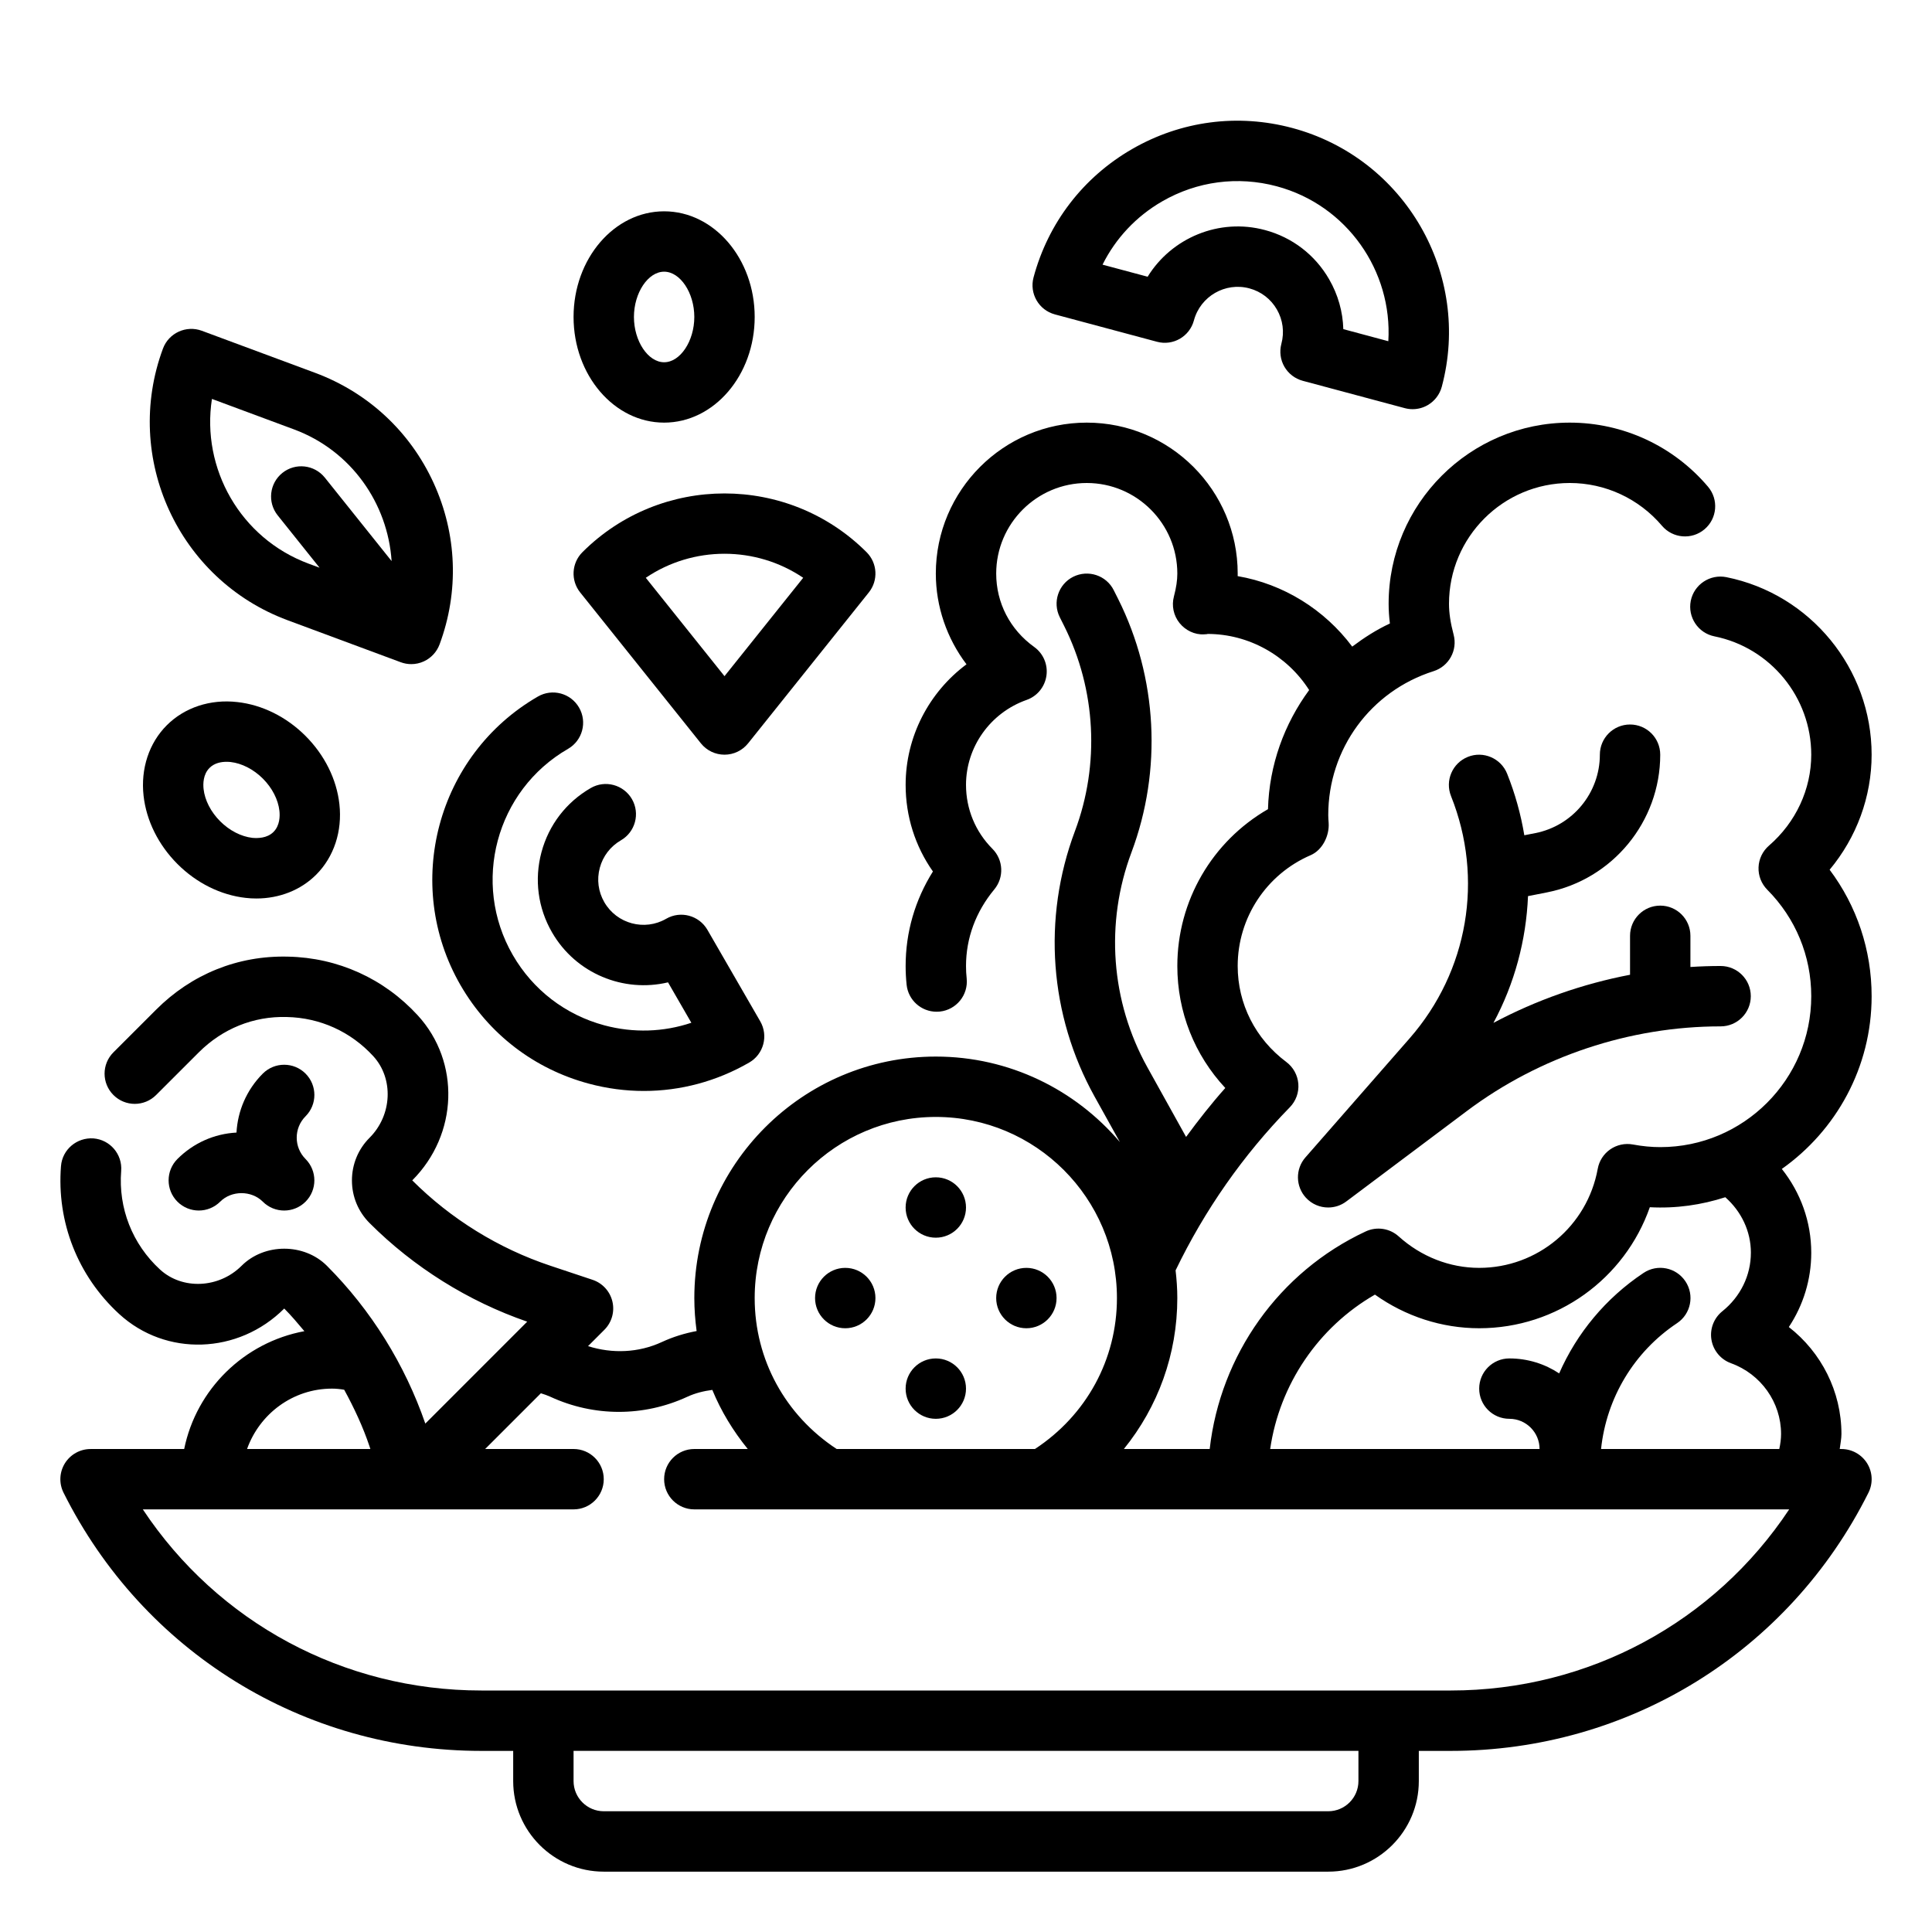 <?xml version="1.0" encoding="UTF-8"?>
<svg width="1200pt" height="1200pt" version="1.1" viewBox="0 0 1200 1200" xmlns="http://www.w3.org/2000/svg">
 <g>
  <path d="m189.77 666.82c-7.332-7.312-19.199-7.312-26.531 0-10.164 10.164-15.617 23.305-16.352 36.637-13.855 0.75-26.773 6.508-36.676 16.406-7.312 7.332-7.312 19.199 0 26.531 7.332 7.312 19.199 7.312 26.531 0 7.07-7.086 19.426-7.086 26.492 0 3.656 3.656 8.477 5.492 13.273 5.492 4.801 0 9.602-1.836 13.258-5.477 3.656-3.656 5.492-8.457 5.492-13.258s-1.836-9.602-5.477-13.273c-7.312-7.312-7.312-19.199 0-26.531 7.32-7.328 7.32-19.195-0.012-26.527z"/>
  <path d="m1162.5 618.75c0-28.668-9.148-55.969-26.082-78.543 16.746-20.082 26.082-45.301 26.082-71.457 0-53.383-37.949-99.75-90.242-110.27-10.125-2.008-20.043 4.539-22.086 14.68-2.023 10.164 4.539 20.043 14.68 22.086 34.855 7.016 60.148 37.918 60.148 73.504 0 21.469-9.582 42.055-26.25 56.477-3.938 3.414-6.301 8.289-6.488 13.48-0.207 5.195 1.781 10.238 5.438 13.93 17.59 17.699 27.301 41.176 27.301 66.113 0 51.695-42.055 93.75-93.75 93.75-5.492 0-11.062-0.523-17.043-1.633-4.856-0.898-9.957 0.188-14.043 3.019-4.106 2.832-6.898 7.18-7.781 12.074-6.488 35.664-37.445 61.539-73.633 61.539-18.281 0-36.039-6.938-50.008-19.555-5.606-5.062-13.668-6.242-20.477-3.074-53.945 25.125-90.336 76.914-96.898 135.13l-53.305-0.004c21.148-26.137 33.188-58.781 33.188-93.75 0-5.812-0.414-11.531-1.07-17.195 18.074-37.445 41.887-71.551 70.969-101.32 3.769-3.863 5.699-9.168 5.269-14.551-0.43-5.383-3.148-10.332-7.461-13.555-19.199-14.363-30.207-36.094-30.207-59.625 0-29.926 17.793-56.945 45.32-68.832 7.312-3.148 11.719-12.113 11.176-20.043-0.113-1.613-0.246-3.227-0.246-4.875 0-41.043 26.289-76.949 65.398-89.363 9.562-3.019 15.039-13.012 12.469-22.688-1.949-7.367-2.867-13.461-2.867-19.199 0-41.363 33.637-75 75-75 22.086 0 42.957 9.695 57.281 26.57 6.695 7.875 18.523 8.867 26.418 2.176 7.914-6.695 8.887-18.523 2.176-26.438-21.449-25.297-52.742-39.809-85.875-39.809-62.043 0-112.5 50.457-112.5 112.5 0 4.031 0.262 8.082 0.789 12.262-8.438 3.918-16.125 8.887-23.398 14.363-17.27-23.062-42.75-38.906-71.156-43.781 0.016-0.523 0.016-1.07 0.016-1.594 0-51.695-42.055-93.75-93.75-93.75s-93.75 42.055-93.75 93.75c0 20.492 6.863 40.273 19.051 56.363-23.344 17.379-37.801 44.961-37.801 74.887 0 19.52 5.926 38.137 16.949 53.793-11.137 17.758-16.949 37.781-16.949 58.707 0 3.898 0.207 7.781 0.602 11.586 0.992 9.656 9.133 16.82 18.637 16.82 0.637 0 1.293-0.02 1.949-0.094 10.293-1.07 17.793-10.273 16.727-20.586-0.281-2.551-0.414-5.121-0.414-7.727 0-17.27 6.074-33.711 17.57-47.57 6.168-7.445 5.68-18.355-1.164-25.219-10.574-10.609-16.406-24.73-16.406-39.711 0-23.605 15.133-44.812 37.633-52.762 6.602-2.324 11.324-8.117 12.32-15.039 0.992-6.918-1.949-13.801-7.613-17.867-15.004-10.781-23.59-27.395-23.59-45.582 0-31.012 25.238-56.25 56.25-56.25s56.25 25.238 56.25 56.25c0 4.219-0.676 8.738-2.117 14.23-1.52 5.719-0.242 11.812 3.449 16.445 3.695 4.633 9.543 7.426 15.227 7.07 1.16-0.02 2.285-0.133 2.191-0.246 25.668 0 49.48 13.445 63.133 34.855-15.469 21.039-24.824 46.52-25.574 73.988-34.598 19.93-56.309 56.887-56.309 97.406 0 28.52 10.648 55.219 29.793 75.77-8.664 9.73-16.668 19.949-24.355 30.395l-24.02-43.219c-22.762-40.969-26.363-89.645-9.898-133.54 19.164-51.148 16.164-108.49-8.27-157.37l-2.738-5.438c-4.613-9.262-15.918-12.957-25.164-8.363-9.262 4.648-12.992 15.918-8.344 25.164l2.719 5.418c19.781 39.562 22.219 86.008 6.676 127.41-20.324 54.207-15.883 114.32 12.242 164.93l15.676 28.199c-27.543-32.438-68.547-53.102-114.32-53.102-82.707 0-150 67.293-150 150 0 6.918 0.523 13.742 1.426 20.477-7.445 1.387-14.699 3.637-21.543 6.805-14.531 6.731-30.805 7.352-45.898 2.57l10.145-10.145c4.594-4.594 6.488-11.25 4.988-17.57-1.5-6.32-6.148-11.418-12.32-13.48l-26.195-8.738c-32.156-10.707-61.82-29.043-85.801-53.023 28.5-28.52 30-73.539 3.394-102.52-20.98-22.855-49.574-35.793-80.512-36.449-31.352-0.805-60.074 11.023-81.957 32.926l-26.531 26.512c-7.332 7.312-7.332 19.18 0 26.512 7.332 7.332 19.18 7.332 26.512 0l26.531-26.512c14.605-14.586 33.863-22.555 54.656-21.938 20.625 0.43 39.695 9.074 53.699 24.32 12.77 13.914 11.738 36.637-2.269 50.645-7.086 7.07-10.988 16.5-10.988 26.531 0 10.012 3.898 19.426 10.988 26.512 27.43 27.43 61.238 48.562 97.875 61.219l-63.281 63.301c-12.656-36.676-33.676-70.539-61.105-97.988-14.156-14.176-38.867-14.195-53.043 0-14.043 14.008-36.75 15.039-50.645 2.289-17.156-15.75-25.949-38.082-24.113-61.258 0.805-10.332-6.898-19.352-17.211-20.176-10.312-0.711-19.367 6.898-20.176 17.211-2.738 34.762 10.426 68.23 36.148 91.855 28.969 26.605 74.008 25.125 102.52-3.394 4.445 4.445 8.457 9.242 12.508 14.062-37.406 6.938-67.086 36.035-74.66 73.199h-58.145c-6.508 0-12.523 3.375-15.957 8.887-3.414 5.531-3.731 12.43-0.824 18.242 49.48 98.926 148.89 160.37 259.48 160.37h19.801v18.75c0 31.012 25.238 56.25 56.25 56.25h450c31.012 0 56.25-25.238 56.25-56.25v-18.75h19.801c110.59 0 210.02-61.445 259.48-160.37 2.906-5.812 2.606-12.711-0.824-18.242-3.434-5.516-9.449-8.891-15.957-8.891h-1.07c0.359-3.133 1.07-6.227 1.07-9.375 0-26.324-12.488-50.699-32.68-66.395 9-13.574 13.93-29.512 13.93-46.105 0-19.312-6.637-37.461-18.281-52.086 33.676-23.812 55.781-63.02 55.781-107.29zm-581.25 75c62.043 0 112.5 50.457 112.5 112.5 0 38.211-19.051 72.824-50.926 93.75h-123.15c-31.875-20.926-50.926-55.539-50.926-93.75 0-62.043 50.457-112.5 112.5-112.5zm-375 168.75c2.363 0 4.875 0.242 7.539 0.695 6.188 11.344 11.68 23.062 15.77 35.305l0.484 1.5h-76.594c7.762-21.77 28.387-37.5 52.801-37.5zm637.5 243.75c0 10.332-8.398 18.75-18.75 18.75h-450c-10.332 0-18.75-8.418-18.75-18.75v-18.75h487.5zm57.301-56.25h-602.1c-85.727 0-163.76-42.414-210.24-112.5h267.54c10.352 0 18.75-8.398 18.75-18.75s-8.398-18.75-18.75-18.75h-54.918l34.613-34.613c2.102 0.637 4.125 1.352 5.926 2.176 13.5 6.242 27.992 9.375 42.508 9.375 14.492 0 28.988-3.133 42.508-9.375 4.949-2.289 10.18-3.562 15.543-4.273 5.438 13.273 12.957 25.539 22.012 36.711h-33.191c-10.352 0-18.75 8.398-18.75 18.75s8.398 18.75 18.75 18.75h680.04c-46.48 70.086-124.52 112.5-210.24 112.5zm186.45-271.88c0 14.043-6.469 27.301-17.738 36.336-5.289 4.258-7.875 11.023-6.75 17.719 1.125 6.676 5.773 12.242 12.133 14.551 18.598 6.715 31.105 24.34 31.105 43.895 0 3.133-0.43 6.262-1.105 9.375h-110.7c3.336-31.613 20.383-60.281 47.195-78.148 8.625-5.738 10.949-17.383 5.195-26.008-5.758-8.625-17.383-10.969-26.008-5.195-23.477 15.637-41.438 37.406-52.406 62.398-8.852-5.867-19.504-9.297-30.922-9.297-10.367 0-18.75 8.398-18.75 18.75s8.383 18.75 18.75 18.75c10.352 0 18.75 8.418 18.75 18.75h-167.32c5.793-39.938 29.773-75.582 65.062-95.887 19.012 13.535 41.586 20.887 64.762 20.887 48.301 0 90.414-30.73 105.98-75.168 16.426 0.883 32.176-1.461 46.875-6.207 9.938 8.812 15.898 21.074 15.898 34.5z"/>
  <path d="m1031.2 562.5c-10.367 0-18.75 8.398-18.75 18.75v24.188c-29.57 5.68-58.258 15.75-84.844 29.887 13.145-24.449 20.324-51.355 21.469-78.73l11.812-2.324c40.742-8.027 70.312-43.988 70.312-85.52 0-10.352-8.383-18.75-18.75-18.75s-18.75 8.398-18.75 18.75c0 23.664-16.836 44.137-40.07 48.695l-6.844 1.352c-2.156-12.918-5.68-25.742-10.688-38.25-3.844-9.617-14.832-14.289-24.375-10.445-9.617 3.844-14.305 14.758-10.461 24.375 20.512 51.242 10.648 108.88-25.688 150.41l-64.762 74.008c-6.32 7.219-6.148 18.055 0.375 25.105 3.691 3.953 8.699 5.996 13.762 5.996 3.938 0 7.894-1.219 11.25-3.75l75-56.25c45.148-33.844 101.1-52.5 157.5-52.5 10.367 0 18.75-8.398 18.75-18.75s-8.383-18.75-18.75-18.75c-6.262 0-12.508 0.207-18.75 0.617v-19.367c0-10.352-8.383-18.75-18.75-18.75z"/>
  <path d="m600 750c0 10.355-8.395 18.75-18.75 18.75s-18.75-8.395-18.75-18.75 8.395-18.75 18.75-18.75 18.75 8.395 18.75 18.75"/>
  <path d="m600 862.5c0 10.355-8.395 18.75-18.75 18.75s-18.75-8.395-18.75-18.75 8.395-18.75 18.75-18.75 18.75 8.395 18.75 18.75"/>
  <path d="m656.25 806.25c0 10.355-8.395 18.75-18.75 18.75s-18.75-8.395-18.75-18.75 8.395-18.75 18.75-18.75 18.75 8.395 18.75 18.75"/>
  <path d="m543.75 806.25c0 10.355-8.395 18.75-18.75 18.75s-18.75-8.395-18.75-18.75 8.395-18.75 18.75-18.75 18.75 8.395 18.75 18.75"/>
  <path d="m286.05 611.93c17.531 30.355 45.824 52.07 79.688 61.145 11.305 3.039 22.781 4.539 34.18 4.539 22.742 0 45.188-5.961 65.418-17.645 8.98-5.176 12.039-16.648 6.863-25.613l-32.812-56.832c-5.195-8.961-16.668-12.055-25.613-6.863-13.445 7.781-30.676 3.133-38.418-10.293-3.769-6.508-4.762-14.082-2.812-21.336 1.949-7.258 6.602-13.312 13.086-17.082 8.98-5.176 12.055-16.648 6.883-25.613-5.176-8.961-16.668-12.074-25.613-6.863-15.188 8.758-26.043 22.914-30.582 39.844-4.539 16.93-2.211 34.633 6.562 49.801 14.832 25.688 44.531 37.594 72.039 31.031l14.492 25.105c-17.305 5.812-35.945 6.43-53.98 1.613-24.188-6.488-44.398-21.992-56.926-43.688-25.836-44.773-10.461-102.23 34.312-128.06 8.98-5.176 12.039-16.648 6.863-25.613-5.176-8.98-16.633-12.074-25.613-6.863-62.621 36.188-84.184 116.61-48.016 179.29z"/>
  <path d="m655.2 195.28 63.395 16.988c10.012 2.719 20.289-3.242 22.969-13.258 4.031-14.98 19.48-23.906 34.445-19.895 7.273 1.949 13.332 6.602 17.082 13.105 3.75 6.508 4.742 14.082 2.793 21.336-1.273 4.801-0.617 9.918 1.875 14.23 2.492 4.312 6.602 7.445 11.383 8.738l63.395 16.988c1.594 0.43 3.227 0.637 4.856 0.637 3.262 0 6.508-0.844 9.375-2.512 4.293-2.492 7.445-6.582 8.738-11.383 18.73-69.918-22.914-142.01-92.793-160.74-33.898-9.094-69.242-4.426-99.602 13.105-30.375 17.531-52.086 45.844-61.164 79.707-2.664 9.996 3.262 20.273 13.254 22.953zm66.637-70.199c21.695-12.523 46.988-15.844 71.156-9.375 43.727 11.719 71.961 52.688 69.32 96.227l-27.957-7.5c-0.301-10.781-3.262-21.375-8.812-30.977-8.758-15.188-22.914-26.043-39.844-30.562-28.555-7.688-58.07 4.93-72.883 28.988l-28.012-7.5c8.141-16.332 20.871-29.965 37.031-39.301z"/>
  <path d="m178.59 385.22 70.312 26.102c2.117 0.785 4.312 1.18 6.523 1.18 2.68 0 5.344-0.562 7.82-1.707 4.519-2.082 8.023-5.852 9.77-10.52 12.207-32.867 10.875-68.512-3.731-100.39-14.609-31.875-40.766-56.137-73.633-68.344l-70.312-26.102c-9.676-3.562-20.492 1.352-24.113 11.043-25.18 67.859 9.527 143.55 77.363 168.73zm-46.949-137.44 50.961 18.918c35.68 13.238 58.258 46.086 60.637 81.805l-41.477-51.844c-6.488-8.082-18.281-9.395-26.363-2.926-8.082 6.469-9.395 18.262-2.926 26.363l26.008 32.512-6.844-2.531c-42.43-15.766-66.711-59.211-59.996-102.3z"/>
  <path d="m361.74 342.99c-6.75 6.75-7.352 17.512-1.387 24.977l75 93.75c3.562 4.445 8.945 7.031 14.645 7.031s11.082-2.586 14.645-7.031l75-93.75c5.961-7.445 5.383-18.207-1.387-24.977-48.676-48.672-127.84-48.672-176.52 0zm88.258 76.988-48.883-61.105c29.398-19.895 68.363-19.895 97.762 0z"/>
  <path d="m412.5 262.5c31.012 0 56.25-29.438 56.25-65.625s-25.238-65.625-56.25-65.625-56.25 29.438-56.25 65.625 25.238 65.625 56.25 65.625zm0-93.75c9.992 0 18.75 13.145 18.75 28.125s-8.758 28.125-18.75 28.125-18.75-13.145-18.75-28.125 8.758-28.125 18.75-28.125z"/>
  <path d="m110.21 536.64c11.852 11.852 26.906 19.332 42.395 21.055 2.231 0.262 4.445 0.375 6.637 0.375 14.324 0 27.602-5.231 37.145-14.793 11.023-11.023 16.293-26.98 14.418-43.781-1.707-15.488-9.188-30.523-21.039-42.395-11.852-11.852-26.906-19.332-42.395-21.039-16.801-1.914-32.758 3.394-43.781 14.418-11.023 11.023-16.293 26.98-14.418 43.781 1.727 15.492 9.211 30.527 21.039 42.379zm19.914-59.664c3.094-3.113 7.332-3.805 10.574-3.805 0.957 0 1.82 0.055 2.551 0.133 6.957 0.789 14.25 4.539 20.008 10.293 5.773 5.758 9.523 13.051 10.293 20.008 0.355 3.168 0.336 9.113-3.676 13.125s-9.977 3.957-13.125 3.676c-6.957-0.789-14.25-4.539-20.008-10.312-5.773-5.758-9.523-13.051-10.293-20.008-0.355-3.152-0.336-9.098 3.676-13.109z"/>
 </g>
</svg>
